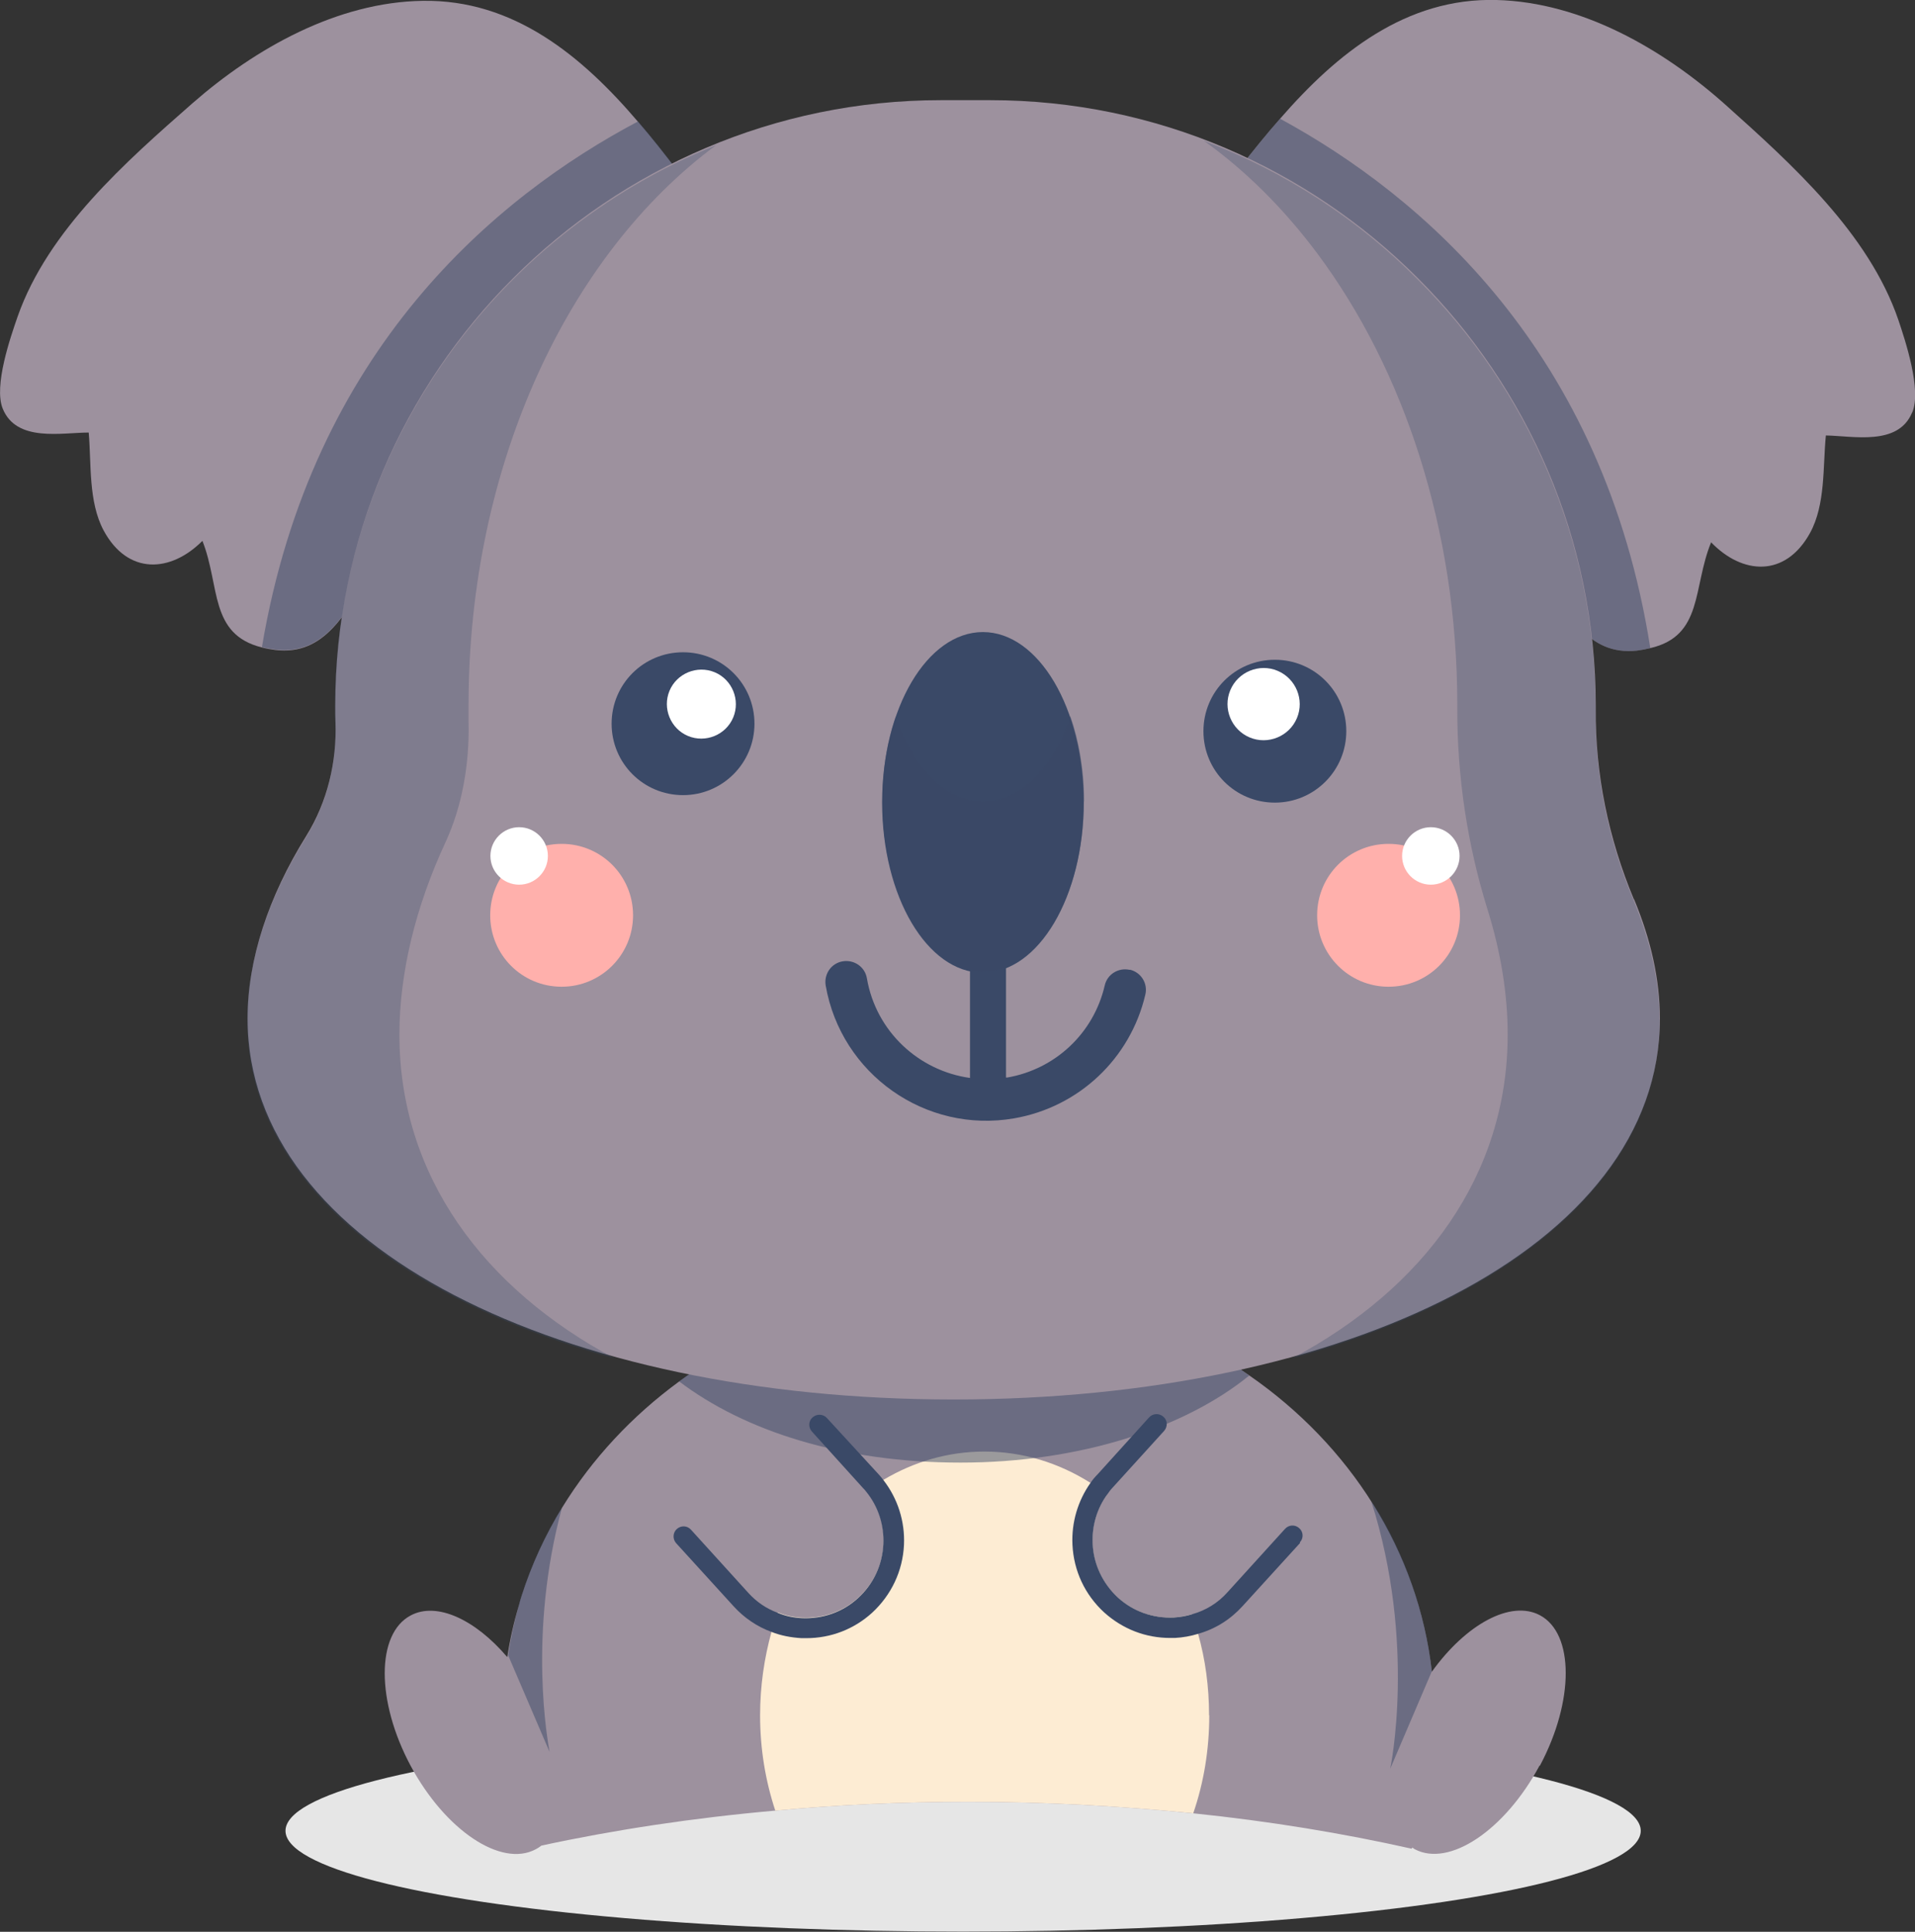 <?xml version="1.0" encoding="UTF-8"?>
<svg xmlns="http://www.w3.org/2000/svg" width="91.96" height="92.76" viewBox="0 0 91.96 92.76">
  <rect x="0" y="0" width="91.96" height="92.76" fill="#333333" stroke="none"/>
  <defs>
    <style>
      .cls-1 {
        fill: #e6e6e6;
      }

      .cls-2 {
        fill: #ffb0ac;
      }

      .cls-3 {
        fill: #fff;
      }

      .cls-4 {
        fill: #fdecd3;
      }

      .cls-5 {
        fill: #9d919e;
      }

      .cls-6, .cls-7, .cls-8 {
        fill: #3a4967;
      }

      .cls-7 {
        mix-blend-mode: multiply;
      }

      .cls-7, .cls-8 {
        opacity: .5;
      }

      .cls-9 {
        opacity: .3;
      }

      .cls-10 {
        isolation: isolate;
      }
    </style>
  </defs>
  <g class="cls-10">
    <g id="Layer_1" data-name="Layer 1">
      <g>
        <ellipse class="cls-1" cx="46.25" cy="87.91" rx="32.54" ry="4.84"/>
        <g>
          <g>
            <path class="cls-5" d="m91.82,19.81c-.67,1.62-2.84,1.12-4.14,1.1-.15,1.51-.01,3.31-.76,4.68-1.19,2.16-3.26,2-4.75.45-.89,2.16-.37,4.49-2.92,5.08-.2.05-.41.09-.64.12-2.41.26-3.36-1.87-4.51-3.65-3.35-5.18-9.13-7.88-13.17-12.44-.83-.93-1.59-1.97-2.09-3.12-.35-.79-.13-2.19-.4-2.46l-.65.79c1.12-1.48,2.33-3.13,3.68-4.66C64.2,2.56,67.52-.12,71.87,0c4.1.11,8,2.36,11,5.04,3.18,2.85,6.87,6.17,8.29,10.32.34,1.01,1.12,3.36.67,4.44Z"/>
            <path class="cls-8" d="m79.25,31.12c-.2.05-.41.09-.64.12-2.41.26-3.36-1.87-4.51-3.65-3.35-5.18-9.13-7.88-13.17-12.44-.83-.93-1.59-1.97-2.09-3.12-.35-.79-.13-2.19-.4-2.46l-.65.79c1.12-1.48,2.33-3.13,3.68-4.66,6.77,3.68,15.54,11.13,17.78,25.43Z"/>
          </g>
          <g>
            <path class="cls-5" d="m.13,19.62c.66,1.63,2.83,1.15,4.13,1.15.13,1.51-.02,3.31.71,4.69,1.17,2.18,3.24,2.03,4.75.51.86,2.17.32,4.49,2.86,5.12.19.05.41.09.64.12,2.4.29,3.38-1.84,4.55-3.6,3.4-5.15,9.22-7.78,13.31-12.29.84-.92,1.61-1.95,2.12-3.1.36-.79.16-2.19.43-2.45l.64.79c-1.1-1.49-2.29-3.16-3.63-4.71C27.94,2.68,24.66-.03,20.3.04c-4.1.06-8.03,2.27-11.06,4.92C6.04,7.77,2.31,11.05.85,15.19c-.35,1.01-1.16,3.34-.72,4.43Z"/>
            <path class="cls-8" d="m12.58,31.07c.19.05.41.09.64.12,2.4.29,3.38-1.84,4.55-3.6,3.4-5.15,9.22-7.78,13.31-12.29.84-.92,1.61-1.95,2.12-3.1.36-.79.16-2.19.43-2.45l.64.79c-1.1-1.49-2.29-3.16-3.63-4.71-6.82,3.61-15.66,10.96-18.06,25.23Z"/>
          </g>
          <path class="cls-5" d="m73.93,84.78c-1.66,3.1-4.34,4.9-6,4.01-.04-.03-.08-.05-.11-.08,0,.02-.02.03-.03.06-3.29-.74-6.81-1.32-10.49-1.7-3.46-.35-7.09-.55-10.8-.55-3.17,0-6.28.14-9.27.42-3.94.35-7.71.92-11.23,1.68-.09.07-.18.13-.28.18-1.66.88-4.34-.92-6-4.01-1.66-3.1-1.66-6.34,0-7.22,1.25-.67,3.1.19,4.64,2,.13-.86.32-1.7.57-2.52.03-.14.08-.29.12-.42.48-1.5,1.13-2.91,1.95-4.25,1.44-2.34,3.35-4.39,5.62-6.05,3.81-2.78,8.64-4.44,13.89-4.44s9.75,1.55,13.49,4.16c4.81,3.33,8.1,8.41,8.76,14.22,1.63-2.27,3.78-3.46,5.19-2.71,1.65.88,1.65,4.12,0,7.22Z"/>
          <path class="cls-4" d="m58.07,82.37c0,1.66-.27,3.25-.77,4.7-3.46-.35-7.09-.55-10.8-.55-3.17,0-6.28.14-9.27.42-.47-1.42-.73-2.96-.73-4.57,0-1.41.2-2.76.55-4.02.09-.31.19-.62.3-.93.37.16.77.24,1.18.26.99.04,1.95-.29,2.68-.96.74-.67,1.17-1.59,1.22-2.59.04-.93-.25-1.82-.83-2.53.27-.2.54-.37.82-.54,1.46-.87,3.1-1.36,4.85-1.36,1.84,0,3.57.54,5.09,1.5.28.17.54.36.8.56-.49.67-.74,1.5-.7,2.36.04.99.48,1.91,1.21,2.59.74.67,1.68,1,2.68.96.31-.02.61-.07.89-.16.1.3.2.61.29.93.35,1.23.53,2.55.53,3.92Z"/>
          <path class="cls-7" d="m59.99,66.05c-3.11,2.53-8.16,4.18-13.86,4.18s-10.38-1.52-13.52-3.9c3.81-2.78,8.64-4.44,13.89-4.44s9.75,1.55,13.49,4.16Z"/>
          <path class="cls-5" d="m78.46,43.18c-1.21-2.9-1.86-6-1.83-9.15,0-.05,0-.1,0-.14h0c0-15.99-13.09-29.08-29.08-29.08h-2.37c-15.99,0-29.08,13.09-29.08,29.08h0c0,.26,0,.52.01.77.07,1.93-.39,3.85-1.41,5.49-1.81,2.91-2.81,5.92-2.81,8.76,0,11.04,15.18,18.29,33.91,18.29s33.91-7.25,33.91-18.29c0-1.86-.43-3.79-1.24-5.73Z"/>
          <path class="cls-6" d="m54.25,46.57c-.54-.12-1.08.21-1.2.75-.53,2.29-2.37,4.02-4.68,4.42-.02,0-.04,0-.06,0v-6.81c0-1.11-1.73-1.11-1.73,0v6.83c-2.45-.34-4.51-2.22-4.95-4.78-.09-.55-.61-.91-1.16-.82-.55.09-.91.61-.82,1.16.74,4.26,4.8,7.12,9.05,6.38,3.11-.54,5.58-2.87,6.3-5.94.13-.54-.21-1.08-.75-1.2Z"/>
          <g class="cls-9">
            <path class="cls-6" d="m34.39,6.97c-7.07,5.22-11.89,15.33-11.89,26.88,0,.27,0,.54,0,.81.05,2.04-.31,4.06-1.11,5.79-1.42,3.06-2.21,6.24-2.21,9.23,0,6.78,4.05,12.2,10.34,15.55-10.53-2.9-17.65-8.67-17.65-16.24,0-2.84,1-5.85,2.81-8.76,1.02-1.64,1.49-3.55,1.42-5.49-.02-.25-.02-.51-.02-.77,0-12.19,7.6-22.69,18.29-26.99Z"/>
            <path class="cls-6" d="m79.7,48.98c0,7.57-7.13,13.34-17.64,16.24,6.3-3.35,10.34-8.77,10.34-15.55,0-1.96-.34-4-.98-6.04-.95-3.06-1.45-6.32-1.44-9.64v-.15c0-8.43-2.57-16.09-6.7-21.64-1.61-2.16-3.45-4-5.47-5.44,3.88,1.47,7.39,3.76,10.27,6.66,5.28,5.27,8.54,12.54,8.54,20.53v.15c-.03,3.15.61,6.24,1.83,9.14.8,1.94,1.24,3.87,1.24,5.73Z"/>
          </g>
          <g>
            <path class="cls-6" d="m42.19,70.79c.09.1.16.18.24.29.68.88,1.03,1.97.98,3.1-.06,1.26-.61,2.41-1.53,3.26-.87.79-1.98,1.22-3.16,1.22-.08,0-.16,0-.23,0-.5-.03-.99-.12-1.44-.3-.69-.25-1.31-.67-1.82-1.23l-2.76-3.03c-.18-.2-.16-.51.03-.68.2-.18.5-.17.68.03l2.76,3.04c.39.43.86.75,1.4.95.37.16.77.24,1.18.26.99.04,1.95-.29,2.68-.96.74-.67,1.17-1.59,1.22-2.59.04-.93-.25-1.82-.83-2.53-.04-.06-.09-.11-.14-.16l-2.46-2.72c-.18-.2-.17-.51.03-.68.2-.18.51-.17.69.03"/>
            <path class="cls-6" d="m62.43,74.09l-2.76,3.03c-.58.64-1.31,1.1-2.13,1.33-.35.11-.74.18-1.12.2-.08,0-.16,0-.23,0-1.18,0-2.28-.43-3.16-1.22-.93-.85-1.47-2-1.53-3.26-.05-1.07.26-2.11.87-2.97.1-.15.22-.29.35-.42l2.46-2.72c.18-.2.49-.21.69-.03.2.17.21.48.03.68l-2.47,2.72c-.1.1-.18.22-.26.33-.49.67-.74,1.5-.7,2.36.04.99.48,1.91,1.21,2.59.74.67,1.68,1,2.68.96.31-.02.61-.07.89-.16.65-.18,1.24-.54,1.7-1.06l2.76-3.04c.18-.2.49-.21.68-.03.2.17.22.48.03.68Z"/>
          </g>
          <g>
            <path class="cls-6" d="m64.65,35.11c0,1.89-1.53,3.43-3.43,3.43s-3.43-1.53-3.43-3.43,1.53-3.43,3.43-3.43,3.43,1.53,3.43,3.43Z"/>
            <path class="cls-3" d="m62.28,34.48c-.37.88-1.39,1.3-2.27.93-.88-.37-1.3-1.39-.93-2.27.37-.88,1.39-1.3,2.27-.93.88.37,1.3,1.39.93,2.27Z"/>
          </g>
          <g>
            <path class="cls-6" d="m36.23,34.75c0,1.89-1.53,3.43-3.43,3.43s-3.43-1.53-3.43-3.43,1.53-3.43,3.43-3.43,3.43,1.53,3.43,3.43Z"/>
            <path class="cls-3" d="m35.21,34.45c-.35.84-1.33,1.24-2.17.89-.84-.35-1.24-1.33-.89-2.17.35-.84,1.33-1.24,2.17-.89.84.35,1.24,1.33.89,2.17Z"/>
          </g>
          <g>
            <path class="cls-2" d="m30.4,43.95c0,1.89-1.53,3.43-3.43,3.43s-3.43-1.53-3.43-3.43,1.53-3.43,3.43-3.43,3.43,1.53,3.43,3.43Z"/>
            <path class="cls-3" d="m26.31,41.1c0,.76-.62,1.38-1.38,1.38s-1.38-.62-1.38-1.38.62-1.38,1.38-1.38,1.38.62,1.38,1.38Z"/>
          </g>
          <g>
            <path class="cls-2" d="m63.25,43.95c0,1.89,1.53,3.43,3.43,3.43s3.43-1.53,3.43-3.43-1.53-3.43-3.43-3.43-3.43,1.53-3.43,3.43Z"/>
            <path class="cls-3" d="m67.33,41.1c0,.76.62,1.38,1.38,1.38s1.38-.62,1.38-1.38-.62-1.38-1.38-1.38-1.38.62-1.38,1.38Z"/>
          </g>
          <ellipse class="cls-6" cx="47.2" cy="38.53" rx="4.84" ry="8.18"/>
          <path class="cls-7" d="m52.05,38.48c0,4.52-2.17,8.18-4.84,8.18s-4.84-3.66-4.84-8.18c0-1.5.23-2.89.65-4.09.83,2.45,2.4,4.09,4.19,4.09s3.36-1.64,4.19-4.09c.42,1.2.66,2.59.66,4.09Z"/>
          <g>
            <path class="cls-7" d="m68.75,80.27l-1.99,4.66s1.27-6-.91-12.84c0,0,2.36,3.26,2.91,8.17Z"/>
            <path class="cls-7" d="m26.39,84.12l-1.99-4.64c.13-.85.31-1.66.52-2.43.03-.14.08-.29.12-.42.48-1.5,1.13-2.91,1.95-4.25-1.66,6.12-.67,11.32-.6,11.74Z"/>
          </g>
        </g>
      </g>
    </g>
  </g>
</svg>